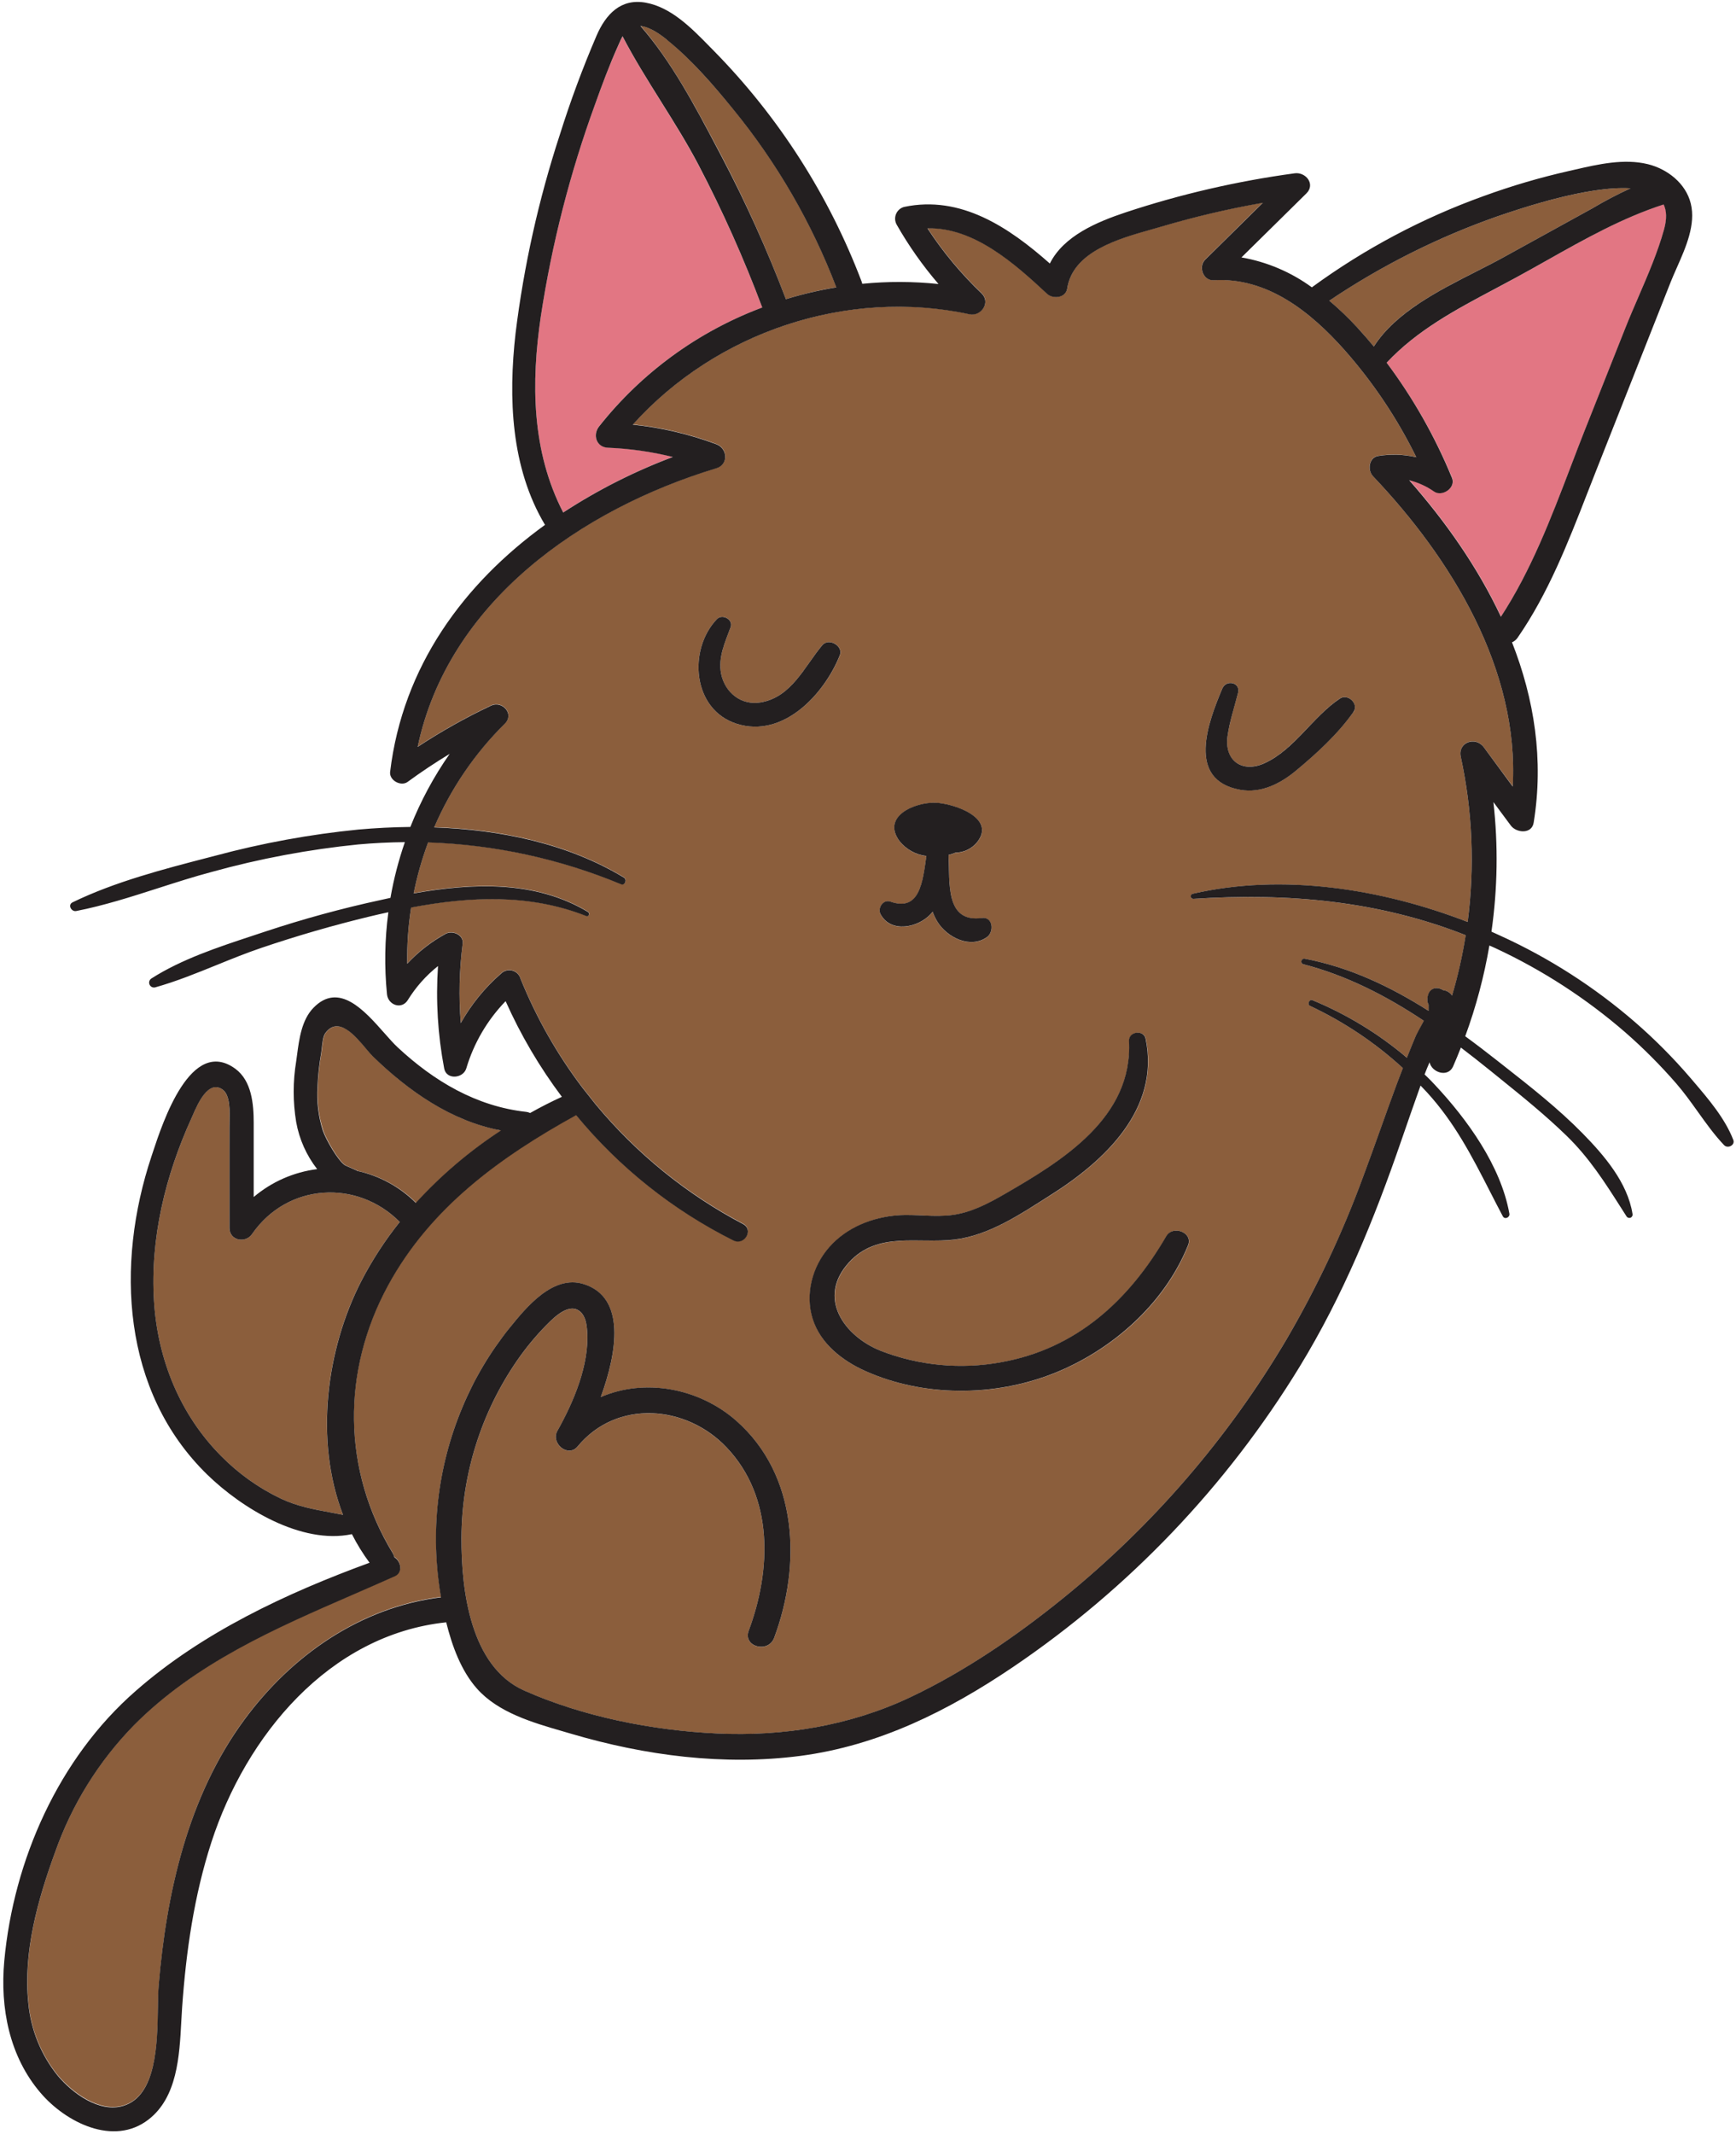 <svg width="472" height="580" viewBox="0 0 472 580" fill="none" xmlns="http://www.w3.org/2000/svg">
<path d="M377.01 98.573C384.239 108.195 390.22 118.696 394.81 129.822C395.92 132.482 392.19 135.082 389.96 133.552C387.91 132.116 385.611 131.071 383.18 130.472C393.05 141.662 401.83 154.152 408.12 167.572C418.24 152.082 424.12 134.062 430.89 116.962C434.55 107.736 438.216 98.502 441.89 89.263C445.39 80.422 449.95 71.442 452.49 62.263C453.28 59.392 453.17 57.193 452.37 55.523C438.12 60.142 425.37 68.252 412.21 75.433C399.68 82.282 386.84 88.132 377.01 98.573Z" fill="#E27683"/>
<path d="M213.679 81.312C218.175 79.928 222.759 78.846 227.399 78.073C220.712 60.562 211.259 44.238 199.399 29.723C193.959 23.093 188.059 16.242 181.399 10.842C179.549 9.352 176.789 7.332 174.199 7.062C183.129 17.343 189.879 30.532 196.199 42.422C202.809 55.019 208.647 68.007 213.679 81.312Z" fill="#8B5E3C"/>
<path d="M182.939 124.173C177.145 122.743 171.222 121.899 165.259 121.653C162.129 121.523 161.099 118.163 162.869 115.893C174.443 101.279 189.788 90.103 207.249 83.573C202.279 70.346 196.498 57.438 189.939 44.923C183.639 32.923 175.509 21.853 169.259 9.923C168.779 10.783 168.409 11.723 168.019 12.573C165.679 17.683 163.679 23.073 161.759 28.423C154.971 47.033 150.047 66.27 147.059 85.853C144.359 104.063 144.539 122.663 153.129 139.263C162.486 133.161 172.482 128.1 182.939 124.173Z" fill="#E27683"/>
<path d="M368.951 88.943C370.531 90.643 372.041 92.403 373.511 94.183C380.991 82.493 397.451 76.183 408.901 69.863C416.901 65.443 424.901 61.036 432.901 56.643C436.272 54.641 439.747 52.819 443.311 51.183C431.481 50.413 412.311 57.013 406.931 58.873C390.844 64.53 375.542 72.208 361.391 81.723C364.057 83.971 366.582 86.383 368.951 88.943Z" fill="#8B5E3C"/>
<path d="M101.381 287.082C98.811 284.582 92.861 275.002 88.551 280.722C87.651 281.922 87.641 284.722 87.381 286.182C86.843 289.197 86.509 292.244 86.381 295.302C86.134 299.362 86.646 303.431 87.891 307.302C88.691 309.642 91.951 315.502 93.981 316.752L97.171 318.162V318.222C103.227 319.529 108.781 322.549 113.171 326.922C120.025 319.415 127.8 312.802 136.311 307.242C122.821 304.742 111.131 296.572 101.381 287.082Z" fill="#8B5E3C"/>
<path d="M108.68 332.113C97.15 320.473 78.15 321.473 68.51 335.413C66.73 337.993 62.38 337.193 62.38 333.753C62.38 324.583 62.43 315.423 62.38 306.263C62.38 303.643 62.95 297.823 60.49 296.113C56.24 293.113 53.22 301.333 52.03 303.953C45.03 319.433 40.78 336.593 41.86 353.663C42.86 369.433 48.91 384.453 60.11 395.723C64.82 400.508 70.329 404.434 76.39 407.323C81.88 409.913 87.53 410.553 93.25 411.713C85.47 391.503 88.65 366.713 98.25 348.113C101.194 342.45 104.687 337.091 108.68 332.113Z" fill="#8B5E3C"/>
<path fill-rule="evenodd" clip-rule="evenodd" d="M373.281 129.393C371.741 127.772 372.151 124.283 374.731 123.893C378.161 123.341 381.665 123.456 385.051 124.232C379.868 113.67 373.289 103.852 365.491 95.043C356.321 84.743 344.491 75.263 329.981 76.132C327.091 76.312 325.731 72.453 327.661 70.543L343.361 55.062C334.127 56.679 324.992 58.819 316.001 61.472C315.091 61.742 314.12 62.016 313.106 62.302C304.083 64.843 291.709 68.329 290.181 78.353C289.781 80.933 286.321 81.353 284.701 79.802C275.901 71.603 264.811 61.682 252.171 62.002C256.388 68.437 261.327 74.369 266.891 79.683C269.461 82.153 266.761 86.032 263.591 85.353C230.241 78.233 194.711 90.243 172.061 115.353C179.829 116.161 187.463 117.952 194.781 120.683C197.841 121.823 198.151 126.193 194.781 127.213C157.901 138.382 121.851 163.622 113.571 202.932C119.943 198.731 126.607 194.988 133.511 191.732C136.591 190.283 139.921 194.012 137.281 196.613C129.116 204.686 122.59 214.262 118.061 224.812C136.061 225.402 154.341 229.202 169.631 238.443C170.571 239.013 169.931 240.713 168.861 240.273C152.206 233.352 134.436 229.5 116.411 228.902C114.736 233.408 113.422 238.039 112.481 242.753C128.561 239.913 145.551 239.182 159.901 247.812C160.471 248.163 160.091 249.182 159.431 248.923C143.961 242.792 127.721 243.612 111.791 246.602C110.996 251.652 110.642 256.761 110.731 261.872C113.752 258.623 117.277 255.881 121.171 253.753C122.991 252.753 126.101 253.963 125.801 256.413C124.882 263.572 124.711 270.808 125.291 278.003C128.152 272.905 131.874 268.341 136.291 264.512C137.087 263.758 138.216 263.469 139.277 263.748C140.337 264.027 141.178 264.834 141.501 265.883C145.79 276.493 151.47 286.487 158.391 295.602L161.841 299.952C172.946 313.373 186.599 324.463 202.011 332.582C205.011 334.142 202.361 338.533 199.391 337.052C182.91 328.814 168.34 317.211 156.621 302.992C136.041 314.352 117.041 328.043 105.501 349.263C92.831 372.573 93.031 399.412 106.751 422.022C106.959 422.373 107.111 422.754 107.201 423.152C108.971 424.152 109.611 427.283 107.371 428.293C103.676 429.949 99.955 431.567 96.231 433.186C74.758 442.523 53.218 451.889 36.421 468.823C26.87 478.61 19.571 490.363 15.031 503.263C10.351 516.113 6.271 530.543 7.731 544.263C8.382 551.505 11.166 558.392 15.731 564.052C19.731 568.772 27.001 574.212 33.581 572.232C42.584 569.513 42.808 555.352 42.965 545.49C43.001 543.205 43.033 541.15 43.171 539.522C45.291 514.242 51.171 488.062 66.461 467.302C79.461 449.723 98.101 436.742 119.941 434.022C116.91 416.676 118.902 398.825 125.681 382.573C128.936 374.755 133.29 367.441 138.611 360.853C143.151 355.243 150.391 346.402 158.721 349.022C170.291 352.663 167.721 367.763 163.351 379.723C175.281 374.562 190.021 377.232 200.181 386.152C217.051 400.992 217.881 425.353 210.491 445.152C208.881 449.452 201.941 447.582 203.561 443.242C209.711 426.772 210.431 406.973 197.561 393.413C186.561 381.842 167.691 380.262 157.041 393.152C154.431 396.312 149.671 392.242 151.551 388.913C155.921 381.143 160.311 370.913 159.641 361.742C159.511 359.962 159.211 357.812 157.821 356.562C154.821 353.862 150.681 358.013 148.581 360.133C145.64 363.123 142.964 366.361 140.581 369.812C130.805 383.976 125.535 400.763 125.461 417.973C125.411 432.242 127.891 452.973 142.531 459.492C158.581 466.622 177.431 470.332 194.891 471.152C213.011 472.003 231.081 469.083 247.531 461.293C262.411 454.243 276.331 444.682 289.101 434.342C313.296 414.746 333.81 390.999 349.681 364.212C357.935 350.131 364.925 335.347 370.571 320.033C372.231 315.599 373.826 311.142 375.421 306.684L375.423 306.679L375.425 306.674L375.426 306.672C376.884 302.596 378.342 298.52 379.851 294.462C380.371 293.072 380.911 291.683 381.451 290.303C373.941 283.425 365.43 277.727 356.211 273.402C355.341 272.992 355.981 271.482 356.871 271.852C366.193 275.691 374.855 280.969 382.541 287.492C383.291 285.592 384.051 283.702 384.841 281.822C385.064 281.294 385.546 280.404 386.115 279.355C386.44 278.757 386.792 278.107 387.141 277.443C377.061 270.732 366.331 265.182 354.391 262.072C353.391 261.812 353.841 260.393 354.801 260.583C367.021 262.903 378.091 268.172 388.431 274.742V274.673V273.012C388.234 272.681 388.12 272.307 388.101 271.923C388.101 268.553 390.521 267.923 392.401 269.122C393.383 269.236 394.269 269.768 394.831 270.583C396.416 265.201 397.651 259.723 398.531 254.182C374.801 244.832 350.071 242.622 324.441 244.312C324.102 244.293 323.825 244.036 323.779 243.701C323.733 243.365 323.93 243.043 324.251 242.932C348.681 237.302 375.571 241.572 399.041 250.572C401.004 235.613 400.371 220.427 397.171 205.682C396.311 201.682 401.171 200.013 403.411 203.053L411.321 213.742C413.051 181.912 394.601 151.812 373.281 129.393ZM242.111 245.083C249.831 247.793 250.852 240.258 251.807 233.217L251.881 232.673C249.028 232.339 246.419 230.904 244.611 228.673C239.551 221.872 248.791 218.033 254.331 218.202C259.031 218.342 270.991 222.202 265.691 228.902C264.246 230.69 262.079 231.739 259.781 231.762C259.171 232.02 258.542 232.231 257.901 232.393C257.949 233.388 257.969 234.439 257.989 235.51C258.124 242.645 258.276 250.689 266.971 249.533C269.971 249.132 270.301 253.312 268.371 254.702C263.841 257.962 257.571 254.852 254.911 250.602C254.369 249.726 253.924 248.794 253.581 247.822C253.401 248.053 253.221 248.272 253.021 248.482C249.581 252.152 242.281 253.712 239.451 248.572C238.511 246.852 240.081 244.372 242.111 245.083ZM194.891 168.302C187.031 176.573 188.231 192.893 200.311 196.712C212.961 200.712 224.051 188.723 228.341 178.152C229.411 175.522 225.331 173.243 223.561 175.363C222.369 176.79 221.265 178.356 220.156 179.93L220.156 179.93L220.156 179.93C216.702 184.83 213.196 189.805 206.831 190.902C201.541 191.803 197.071 188.243 196.071 183.143C195.295 179.264 196.692 175.606 198.05 172.05C198.25 171.525 198.449 171.003 198.641 170.482C199.421 168.302 196.371 166.743 194.891 168.302ZM323.061 338.483C316.631 354.483 302.241 367.092 286.431 373.323C270.431 379.633 251.251 379.742 235.431 372.693C229.121 369.883 223.221 365.372 221.031 358.562C218.841 351.753 220.921 344.173 225.531 338.953C230.141 333.733 237.121 330.872 244.071 330.333C246.323 330.161 248.576 330.258 250.828 330.355C253.576 330.473 256.323 330.591 259.071 330.223C264.071 329.553 268.711 327.163 273.071 324.622C288.851 315.533 308.071 303.793 307.011 282.943C306.881 280.353 311.011 279.803 311.531 282.333C315.531 301.493 300.261 315.643 285.531 324.923C285.218 325.12 284.905 325.318 284.59 325.517C284.298 325.703 284.004 325.889 283.71 326.075L283.71 326.076C276.292 330.784 268.308 335.851 259.531 336.923C256.733 337.257 253.856 337.222 250.994 337.186C243.68 337.096 236.461 337.007 230.891 343.103C222.051 352.773 229.531 363.152 239.561 367.182C249.994 371.214 261.341 372.273 272.341 370.242C292.781 366.573 307.031 353.402 317.151 335.992C318.911 332.863 324.461 335.003 323.061 338.483ZM352.311 209.482C357.861 204.852 363.831 199.372 367.991 193.482V193.572C369.541 191.342 366.491 188.412 364.311 189.842C361.122 191.96 358.366 194.857 355.605 197.758C352.004 201.543 348.396 205.335 343.811 207.412C337.761 210.132 332.761 206.812 333.761 200.012C334.164 197.132 334.97 194.245 335.766 191.397C336.055 190.36 336.344 189.328 336.611 188.302C337.331 185.452 333.401 184.562 332.331 187.122C328.551 196.162 322.401 212.003 337.211 214.632C342.871 215.632 348.071 212.992 352.311 209.482Z" fill="#8B5E3C"/>
<path fill-rule="evenodd" clip-rule="evenodd" d="M460.422 293.915C464.519 298.712 469.02 303.982 471.27 309.823C471.81 311.243 469.77 312.273 468.76 311.233C466.128 308.464 463.867 305.302 461.602 302.135C459.728 299.515 457.851 296.891 455.76 294.483C451.46 289.534 446.826 284.887 441.89 280.573C431.26 271.36 419.4 263.673 406.65 257.733C406.316 257.572 405.978 257.425 405.639 257.277L405.639 257.277C405.545 257.236 405.451 257.196 405.357 257.154C405.294 257.127 405.231 257.099 405.168 257.071C405.095 257.039 405.023 257.006 404.95 256.973C403.514 265.379 401.315 273.636 398.38 281.643C401.27 283.753 404.11 285.933 406.91 288.133C407.464 288.568 408.019 289.003 408.574 289.439L408.581 289.445C416.066 295.316 423.656 301.268 430.31 308.053C436.16 314.013 442.52 321.423 443.86 329.923C443.962 330.347 443.741 330.783 443.339 330.952C442.937 331.121 442.471 330.973 442.24 330.603C441.778 329.882 441.321 329.164 440.867 328.451L440.843 328.413L440.824 328.384L440.823 328.383C436.332 321.33 432.078 314.65 425.93 308.683C420.174 303.087 413.89 298.012 407.652 292.975L407.651 292.974L406.748 292.244L406.265 291.854C405.943 291.594 405.621 291.333 405.3 291.073C402.633 288.913 399.933 286.793 397.2 284.713C396.52 286.443 395.82 288.153 395.07 289.863C393.68 292.953 389.29 291.513 388.68 288.713C388.2 289.823 387.74 290.913 387.33 292.013C387.488 292.167 387.645 292.321 387.803 292.474C388.584 293.234 389.361 293.99 390.11 294.823C398.94 304.253 408.04 316.823 410.38 329.823C410.6 330.853 409.15 331.573 408.6 330.573C407.414 328.336 406.277 326.115 405.151 323.917L405.147 323.908L405.146 323.906C400.236 314.317 395.545 305.155 387.99 296.893C387.61 296.472 387.216 296.066 386.821 295.657L386.821 295.657L386.82 295.656L386.819 295.656L386.818 295.654C386.721 295.554 386.624 295.453 386.526 295.352C386.427 295.249 386.328 295.146 386.23 295.043C384.463 300.009 382.723 304.983 381.01 309.963C373.63 331.403 365.18 352.123 353.32 371.513C333.484 403.929 306.944 431.728 275.48 453.043C257.81 464.983 239.01 474.393 217.66 477.223C196.79 479.953 175.43 477.153 155.33 471.223C154.6 471.008 153.858 470.793 153.107 470.576L153.107 470.575C144.833 468.18 135.435 465.459 129.66 458.923C125.37 454.073 122.93 447.403 121.32 440.923C89.41 444.293 66.85 471.823 57.47 500.713C52.77 515.213 50.59 530.383 49.52 545.553C49.432 546.799 49.362 548.098 49.291 549.43L49.291 549.431C48.785 558.877 48.188 570.016 40.38 576.063C30.85 583.443 17.83 576.803 11.02 568.803C2.53 558.903 -0 545.693 1.16 532.983C3.68 505.573 15.95 477.863 36.86 459.613C54.92 443.733 77.9 432.983 100.48 424.733C98.663 422.283 97.057 419.684 95.68 416.963C81.93 419.893 65.62 409.823 56.34 400.773C33.12 378.123 31.4 343.653 41.18 314.293C41.279 313.996 41.386 313.671 41.502 313.32L41.502 313.318C44.288 304.869 51.931 281.688 63.98 290.473C68.45 293.763 68.98 300.093 68.98 305.213V325.333C73.875 321.189 79.867 318.556 86.23 317.753C83.322 314.018 81.365 309.632 80.53 304.973C79.625 299.5 79.625 293.916 80.53 288.443C80.606 287.908 80.679 287.359 80.753 286.801C81.349 282.307 82.026 277.204 85.22 273.913C92.139 266.784 99.072 274.632 104.46 280.731C105.784 282.23 107.015 283.623 108.13 284.663C117.98 293.833 129.51 300.703 143.08 302.193C143.445 302.234 143.801 302.339 144.13 302.503C146.97 300.903 149.85 299.436 152.77 298.103C146.709 290.038 141.577 281.317 137.47 272.103C132.482 277.252 128.811 283.53 126.77 290.403C125.92 293.143 121.37 293.553 120.77 290.403C119.024 281.232 118.459 271.876 119.09 262.563C115.844 265.138 113.069 268.258 110.89 271.783C109.22 274.503 105.52 273.163 105.22 270.243C104.477 262.817 104.601 255.33 105.59 247.933C103.943 248.286 102.306 248.659 100.68 249.053C90.68 251.453 80.67 254.363 71 257.643C66.941 259.019 62.937 260.645 58.931 262.271L58.931 262.271L58.93 262.271L58.93 262.271L58.93 262.271L58.929 262.271L58.929 262.271L58.929 262.271L58.928 262.271L58.928 262.271L58.928 262.272L58.928 262.272L58.927 262.272C53.391 264.519 47.851 266.767 42.16 268.363C41.53 268.5 40.893 268.167 40.647 267.571C40.401 266.976 40.617 266.29 41.16 265.943C49.357 260.705 59.319 257.416 68.655 254.334C69.764 253.969 70.863 253.606 71.95 253.243C82.362 249.78 92.954 246.886 103.68 244.573L106.16 244.023C107.058 238.879 108.369 233.816 110.08 228.883C105.9 228.923 101.7 229.123 97.45 229.503C83.962 230.862 70.614 233.364 57.55 236.983C52.688 238.278 47.853 239.831 43.013 241.386C35.637 243.756 28.247 246.129 20.73 247.603C19.37 247.863 18.35 245.913 19.73 245.243C31.264 239.643 44.377 236.244 56.81 233.021L57.575 232.823L58.54 232.573C71.284 229.144 84.287 226.766 97.42 225.463C102.06 225.043 106.8 224.803 111.57 224.753C114.351 217.736 117.942 211.067 122.27 204.883C118.356 207.249 114.54 209.793 110.82 212.513C108.99 213.843 105.79 212.073 106.07 209.783C109.52 181.073 126.09 158.653 148.18 142.653C138.89 127.113 138.18 108.103 140.18 90.533C142.433 72.247 146.451 54.223 152.18 36.713C155.068 27.515 158.422 18.47 162.23 9.613C164.72 3.893 168.77 -0.487 175.54 0.723C182.47 1.967 188.007 7.619 192.84 12.552C193.252 12.972 193.658 13.386 194.06 13.793C211.681 31.709 225.381 53.095 234.29 76.593C234.352 76.769 234.402 76.949 234.44 77.133C241.334 76.453 248.28 76.473 255.17 77.193C250.869 72.195 247.061 66.793 243.8 61.063C243.298 60.175 243.233 59.106 243.624 58.165C244.014 57.223 244.817 56.514 245.8 56.243C261.25 52.973 274.34 61.813 285.44 71.623C289.21 64.093 298.27 60.313 306.07 57.713C321.023 52.768 336.402 49.216 352.01 47.103C355.01 46.693 357.74 50.053 355.19 52.573L337.54 69.963C344.459 71.169 351.008 73.951 356.68 78.093C370.983 67.64 386.709 59.288 403.38 53.293C410.973 50.522 418.735 48.241 426.62 46.463C427.126 46.348 427.638 46.231 428.153 46.112C434.553 44.642 441.571 43.031 448.05 44.623C453.36 45.943 458.34 49.813 459.7 55.303C461.116 61.008 458.358 67.232 455.908 72.76C455.296 74.141 454.703 75.478 454.2 76.753L433.92 128.053C433.138 130.029 432.364 132.014 431.589 134.001C426.292 147.583 420.952 161.274 412.63 173.313C412.252 173.872 411.721 174.309 411.1 174.573C417.14 189.943 419.77 206.443 416.99 223.573C416.48 226.783 412.3 226.393 410.79 224.393C409.216 222.259 407.633 220.126 406.04 217.993C407.36 229.708 407.181 241.543 405.51 253.213L407.71 254.213C421.086 260.275 433.515 268.241 444.61 277.863C449.972 282.522 454.986 287.569 459.61 292.963C459.878 293.278 460.149 293.595 460.422 293.915ZM452.45 62.313C453.24 59.443 453.13 57.243 452.33 55.573C441.159 59.179 430.922 64.942 420.67 70.713L420.669 70.714L420.669 70.714L420.668 70.715L420.667 70.715L420.666 70.716L420.665 70.716C417.841 72.306 415.016 73.897 412.17 75.443C410.238 76.496 408.298 77.526 406.364 78.554L406.361 78.555L406.355 78.558L406.352 78.56C395.764 84.183 385.319 89.731 377.01 98.573C384.229 108.213 390.197 118.731 394.77 129.873C395.92 132.533 392.15 135.133 389.92 133.603C387.87 132.166 385.571 131.121 383.14 130.523C393.01 141.713 401.79 154.203 408.08 167.623C416.274 155.081 421.695 140.88 427.05 126.852L427.052 126.847C428.31 123.551 429.564 120.265 430.85 117.013C434.53 107.786 438.196 98.553 441.85 89.313C442.981 86.452 444.223 83.579 445.472 80.689C448.086 74.638 450.731 68.519 452.45 62.313ZM406.94 58.873L407.056 58.833C412.629 56.92 431.573 50.418 443.32 51.183C439.756 52.818 436.281 54.641 432.91 56.643C424.91 61.043 416.91 65.449 408.91 69.863C406.543 71.174 403.962 72.483 401.29 73.839L401.29 73.839C391.044 79.036 379.462 84.911 373.53 94.183C372.06 92.403 370.53 90.643 368.97 88.943C366.604 86.383 364.083 83.972 361.42 81.723C375.565 72.21 390.86 64.531 406.94 58.873ZM199.38 29.753C193.98 23.123 188.08 16.273 181.38 10.873V10.843C179.53 9.353 176.77 7.333 174.13 7.063C182.545 16.675 188.958 28.831 194.898 40.089L194.898 40.09L194.898 40.09C195.311 40.872 195.721 41.65 196.13 42.423C202.764 55.018 208.625 68.005 213.68 81.313C218.17 79.939 222.747 78.867 227.38 78.103C220.693 60.592 211.239 44.268 199.38 29.753ZM147.06 85.873C150.048 66.29 154.972 47.053 161.76 28.443C163.68 23.073 165.68 17.683 168.02 12.503C168.133 12.257 168.244 12.004 168.356 11.747L168.357 11.745L168.358 11.744L168.358 11.743L168.358 11.742C168.634 11.113 168.919 10.463 169.26 9.853C172.416 15.913 176.052 21.718 179.69 27.526C183.255 33.219 186.822 38.913 189.94 44.853C196.502 57.391 202.283 70.322 207.25 83.573C189.785 90.111 174.439 101.297 162.87 115.923C161.1 118.183 162.13 121.553 165.26 121.683C171.223 121.929 177.146 122.773 182.94 124.203C172.482 128.13 162.486 133.19 153.13 139.293C144.54 122.663 144.36 104.063 147.06 85.853V85.873ZM87.33 286.183C86.792 289.197 86.458 292.244 86.33 295.303C86.064 299.358 86.555 303.427 87.78 307.303C88.58 309.643 91.87 315.503 93.87 316.753L97.06 318.163V318.223C103.117 319.53 108.67 322.549 113.06 326.923C119.914 319.415 127.689 312.802 136.2 307.243C122.77 304.743 111.08 296.563 101.33 287.083C100.852 286.618 100.258 285.909 99.578 285.098L99.578 285.098C96.604 281.549 92.008 276.066 88.5 280.723C87.839 281.604 87.658 283.322 87.505 284.77C87.45 285.294 87.399 285.782 87.33 286.183ZM93.26 411.713C92.093 411.476 90.93 411.261 89.77 411.047C85.242 410.211 80.77 409.385 76.4 407.323C70.339 404.434 64.829 400.508 60.12 395.723C48.92 384.453 42.86 369.433 41.87 353.663C40.79 336.593 45 319.433 52.04 303.953C52.144 303.723 52.263 303.451 52.395 303.147C53.769 299.986 56.622 293.421 60.5 296.113C62.609 297.579 62.491 302.067 62.414 304.969C62.401 305.451 62.39 305.889 62.39 306.263V333.753C62.39 337.193 66.74 337.993 68.52 335.413C78.16 321.473 97.16 320.473 108.69 332.113C104.7 337.092 101.21 342.451 98.27 348.113C88.68 366.733 85.48 391.503 93.26 411.713ZM397.17 205.693C396.31 201.723 401.16 200.063 403.41 203.063L411.3 213.783C413.07 181.943 394.62 151.843 373.3 129.423C371.75 127.803 372.17 124.313 374.75 123.923C378.18 123.371 381.684 123.487 385.07 124.263C379.887 113.7 373.308 103.883 365.51 95.073C356.34 84.773 344.53 75.293 330 76.163C327.11 76.343 325.75 72.483 327.68 70.573L343.35 55.123C334.116 56.739 324.981 58.879 315.99 61.533C315.081 61.802 314.109 62.076 313.095 62.362C304.072 64.903 291.698 68.389 290.17 78.413C289.77 80.993 286.31 81.373 284.69 79.863C275.89 71.663 264.8 61.743 252.16 62.063C256.377 68.497 261.316 74.429 266.88 79.743C269.45 82.213 266.75 86.093 263.58 85.413C230.23 78.253 194.7 90.263 172.05 115.413C179.818 116.222 187.452 118.013 194.77 120.743C197.83 121.883 198.14 126.273 194.77 127.273C157.89 138.443 121.84 163.683 113.56 202.993C119.932 198.791 126.596 195.048 133.5 191.793C136.58 190.343 139.91 194.073 137.27 196.673C129.105 204.746 122.579 214.322 118.05 224.873C136.09 225.503 154.33 229.263 169.62 238.503C170.56 239.073 169.92 240.773 168.85 240.333C152.195 233.412 134.426 229.56 116.4 228.963C114.725 233.468 113.411 238.099 112.47 242.813C128.55 239.973 145.54 239.243 159.89 247.873C160.42 248.223 160.08 249.243 159.42 248.983C143.95 242.853 127.71 243.663 111.78 246.663C110.985 251.712 110.631 256.822 110.72 261.933C113.741 258.683 117.266 255.941 121.16 253.813C122.98 252.803 126.09 254.023 125.79 256.473C124.871 263.632 124.7 270.868 125.28 278.063C128.141 272.965 131.863 268.401 136.28 264.573C137.081 263.804 138.226 263.511 139.298 263.8C140.369 264.088 141.212 264.916 141.52 265.983C145.809 276.593 151.489 286.587 158.41 295.703L161.86 300.053C172.966 313.473 186.618 324.563 202.03 332.683C205 334.243 202.41 338.633 199.41 337.153C182.929 328.914 168.359 317.311 156.64 303.093C136.06 314.453 117.06 328.143 105.52 349.363C92.85 372.673 93.05 399.513 106.77 422.123C106.979 422.473 107.13 422.855 107.22 423.253C108.99 424.273 109.63 427.393 107.39 428.393C103.671 430.06 99.924 431.689 96.173 433.319C74.714 442.645 53.168 452.008 36.39 468.923C26.84 478.71 19.54 490.463 15 503.363C10.32 516.163 6.24 530.593 7.7 544.363C8.351 551.605 11.135 558.492 15.7 564.153C19.66 568.873 26.97 574.333 33.55 572.333C42.553 569.613 42.777 555.452 42.934 545.591C42.97 543.305 43.002 541.25 43.14 539.623C45.26 514.343 51.13 488.163 66.43 467.403C79.38 449.823 98.07 436.843 119.91 434.123C116.869 416.741 118.872 398.852 125.68 382.573C128.934 374.748 133.288 367.428 138.61 360.833C143.15 355.223 150.39 346.383 158.72 349.003C170.29 352.643 167.72 367.703 163.35 379.703C175.28 374.543 190.02 377.213 200.18 386.133C217.05 400.983 217.88 425.343 210.49 445.133C208.88 449.433 201.94 447.563 203.56 443.223C209.71 426.753 210.43 406.953 197.56 393.393C186.6 381.823 167.69 380.243 157.04 393.133C154.43 396.293 149.67 392.223 151.55 388.893C155.92 381.123 160.31 370.883 159.64 361.723C159.51 359.943 159.21 357.793 157.82 356.543C154.83 353.843 150.68 357.993 148.58 360.113C145.639 363.103 142.963 366.342 140.58 369.793C130.804 383.957 125.534 400.743 125.46 417.953C125.41 432.223 127.89 452.963 142.53 459.473C158.58 466.603 177.43 470.313 194.89 471.133C213.01 471.983 231.08 469.063 247.53 461.273C262.41 454.223 276.33 444.663 289.1 434.323C313.293 414.733 333.807 390.992 349.68 364.213C357.927 350.128 364.911 335.34 370.55 320.023C372.212 315.585 373.808 311.123 375.405 306.661C376.863 302.585 378.321 298.51 379.83 294.453C380.35 293.063 380.89 291.673 381.43 290.293C373.92 283.415 365.41 277.717 356.19 273.393C355.32 272.983 355.96 271.473 356.85 271.843C366.172 275.681 374.834 280.959 382.52 287.483C383.27 285.583 384.03 283.693 384.82 281.813C385.141 281.051 385.968 279.54 386.874 277.882L387.12 277.433C377.04 270.723 366.31 265.173 354.37 262.063C353.4 261.803 353.78 260.383 354.78 260.573C367 262.893 378.07 268.163 388.41 274.733V274.663V273.003C388.213 272.672 388.1 272.297 388.08 271.913C388.03 268.543 390.5 267.923 392.38 269.113C393.362 269.226 394.248 269.758 394.81 270.573C396.395 265.191 397.631 259.713 398.51 254.173C374.78 244.823 350.05 242.613 324.42 244.303C324.081 244.283 323.804 244.027 323.758 243.691C323.712 243.355 323.909 243.033 324.23 242.923C348.68 237.293 375.57 241.513 399.04 250.573C401.002 235.616 400.369 220.434 397.17 205.693Z" fill="#231F20"/>
<path d="M253.02 248.453C253.22 248.243 253.4 248.023 253.58 247.793C253.923 248.764 254.369 249.696 254.91 250.573C257.57 254.823 263.84 257.933 268.37 254.673C270.3 253.283 270.01 249.103 266.97 249.503C256.97 250.833 258.27 239.993 257.9 232.363C258.542 232.201 259.171 231.99 259.78 231.733C262.075 231.706 264.238 230.658 265.68 228.873C270.98 222.163 259.02 218.313 254.32 218.173C248.78 218.003 239.54 221.843 244.6 228.643C246.409 230.874 249.018 232.31 251.87 232.643C250.87 239.833 250.02 247.833 242.1 245.053C240.1 244.343 238.5 246.823 239.44 248.513C242.28 253.683 249.58 252.123 253.02 248.453Z" fill="#231F20"/>
<path d="M317.1 335.973C306.98 353.383 292.73 366.553 272.29 370.223C261.294 372.253 249.95 371.194 239.52 367.163C229.52 363.163 222 352.753 230.84 343.083C238.59 334.603 249.53 338.083 259.48 336.903C269.01 335.763 277.58 329.903 285.48 324.903C300.23 315.623 315.48 301.473 311.48 282.313C310.96 279.783 306.83 280.313 306.96 282.923C308.06 303.773 288.79 315.513 273.02 324.603C268.62 327.143 264.08 329.513 259.02 330.203C253.96 330.893 249.02 329.933 244.02 330.313C237.07 330.853 230.16 333.633 225.48 338.933C220.8 344.233 218.83 351.833 220.98 358.543C223.13 365.253 229.07 369.863 235.38 372.673C251.19 379.723 270.38 379.613 286.38 373.303C302.19 367.073 316.58 354.423 323.01 338.463C324.46 335.003 318.91 332.863 317.1 335.973Z" fill="#231F20"/>
<path d="M223.561 175.373C218.661 181.233 215.241 189.453 206.831 190.903C201.541 191.803 197.101 188.243 196.071 183.143C195.181 178.693 197.151 174.533 198.641 170.483C199.421 168.343 196.371 166.743 194.891 168.303C187.031 176.573 188.231 192.893 200.311 196.713C212.961 200.713 224.051 188.713 228.311 178.153C229.411 175.573 225.331 173.233 223.561 175.373Z" fill="#231F20"/>
<path d="M364.31 189.863C356.96 194.743 351.91 203.763 343.81 207.433C337.81 210.153 332.81 206.833 333.76 200.033C334.31 196.103 335.63 192.163 336.61 188.323C337.35 185.473 333.4 184.583 332.33 187.143C328.55 196.143 322.4 212.023 337.21 214.653C342.87 215.653 348.07 213.013 352.31 209.503C357.86 204.903 363.83 199.423 367.99 193.503C369.54 191.343 366.49 188.413 364.31 189.863Z" fill="#231F20"/>
</svg>
